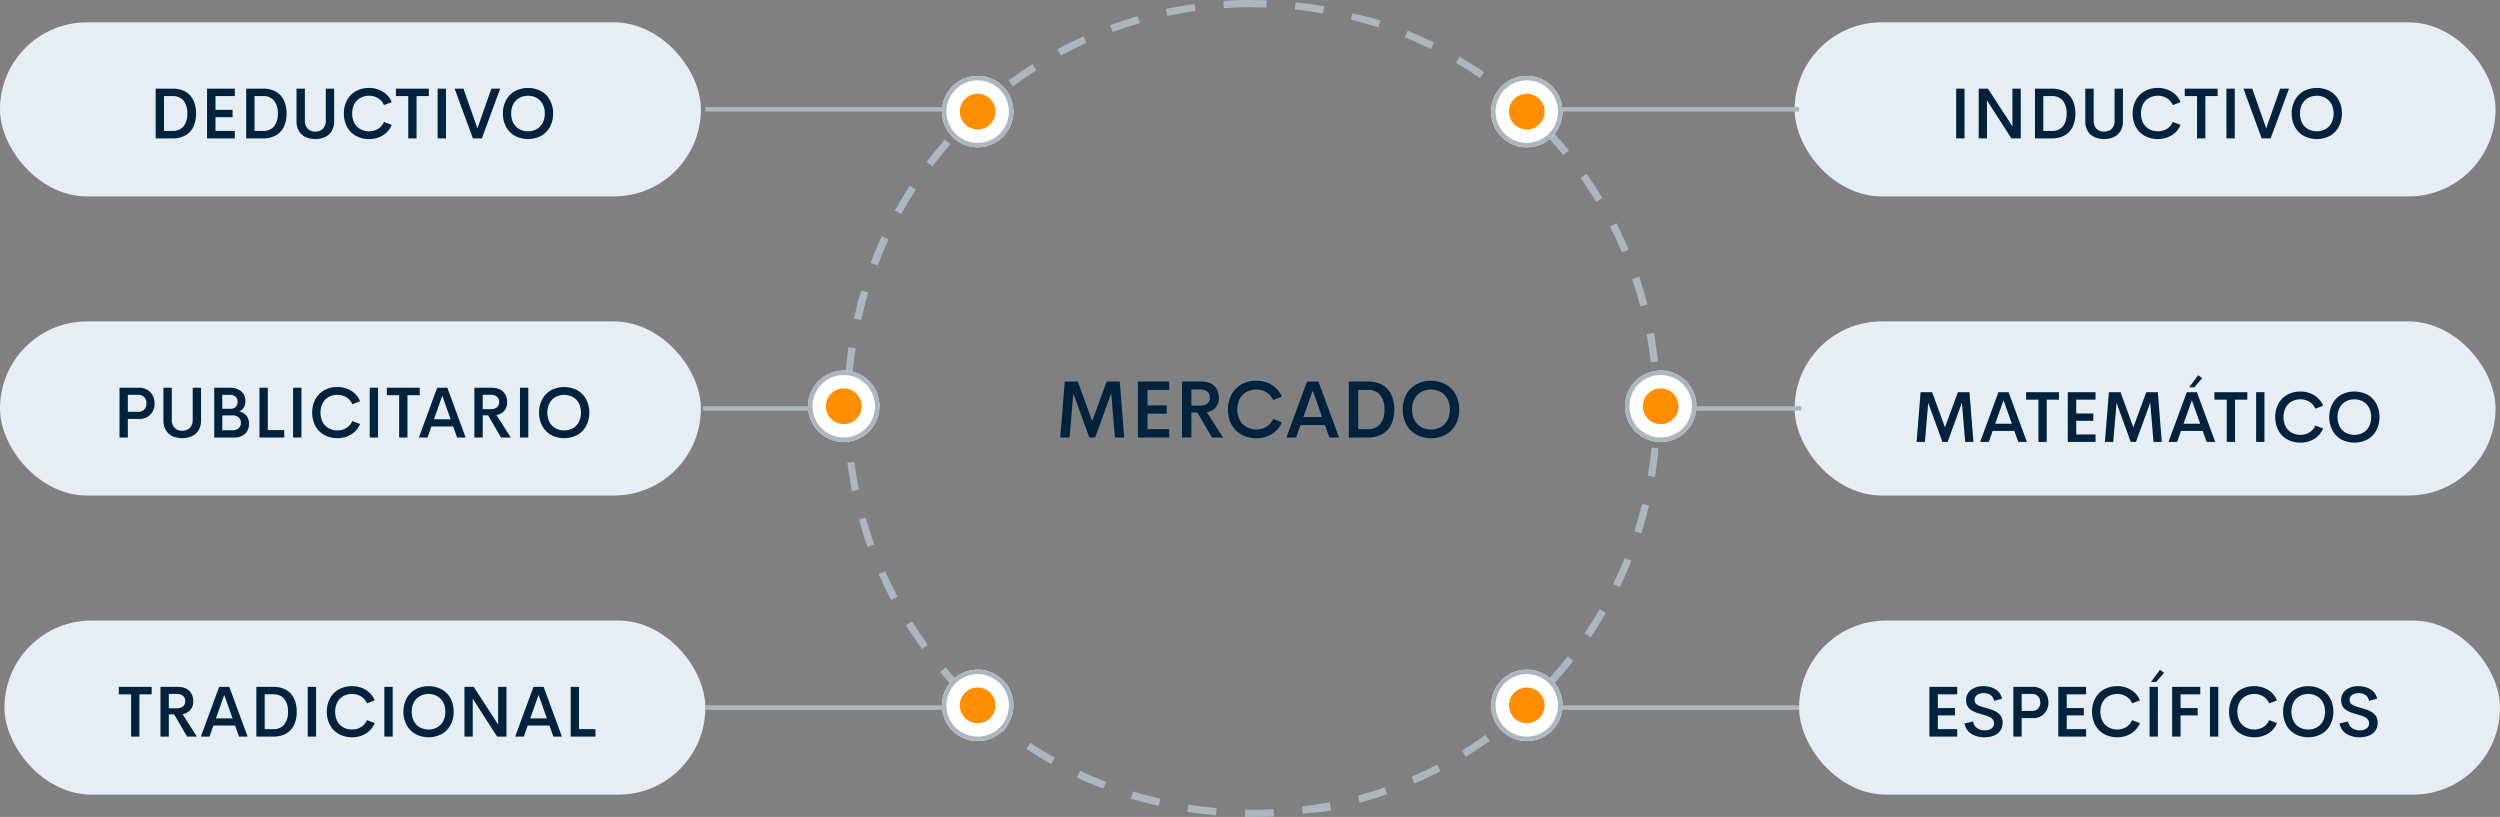 <svg xmlns="http://www.w3.org/2000/svg" width="560" height="183" viewBox="0 0 560 183">
  <rect x="0" y="0" width="560" height="183" fill="#808080" stroke="none"/>
  <g id="Grupo_11288" data-name="Grupo 11288" transform="translate(-1154 4098)">
    <path id="Trazado_9974" data-name="Trazado 9974" d="M38.823,17H36.74l-.826-9.9L32.319,17H31L27.423,7.121,26.588,17H24.5l1-12.533h2.927l3.226,8.859L34.9,4.467H37.83ZM48.9,6.339H44.035V9.811h4.307v1.854H44.035v3.454H48.9V17h-7V4.467h7ZM58.475,17l-3.252-5.59H53.87V17h-2.1V4.467H56.12a5.038,5.038,0,0,1,1.753.281,3.09,3.09,0,0,1,1.226.787,3.367,3.367,0,0,1,.7,1.151,4.158,4.158,0,0,1,.233,1.419,3.2,3.2,0,0,1-.721,2.149,3.262,3.262,0,0,1-1.978,1.077L60.945,17ZM53.87,6.242V9.854h1.942a2.443,2.443,0,0,0,1.657-.479,1.665,1.665,0,0,0,.541-1.314,1.7,1.7,0,0,0-.545-1.327,2.4,2.4,0,0,0-1.652-.492Zm14.52,10.925a6.866,6.866,0,0,1-2.509-.453,5.943,5.943,0,0,1-2.008-1.27,5.732,5.732,0,0,1-1.327-2.035,7.214,7.214,0,0,1-.483-2.685,6.831,6.831,0,0,1,.831-3.415,5.638,5.638,0,0,1,2.263-2.246,6.7,6.7,0,0,1,3.234-.773A6.512,6.512,0,0,1,71.9,5.24a5.533,5.533,0,0,1,2.232,2.628l-1.96.747a3.747,3.747,0,0,0-1.49-1.74,4.255,4.255,0,0,0-2.29-.624,4.453,4.453,0,0,0-1.661.308,4,4,0,0,0-1.345.87,3.911,3.911,0,0,0-.9,1.411,5.228,5.228,0,0,0-.325,1.885,5.3,5.3,0,0,0,.325,1.894,3.9,3.9,0,0,0,.9,1.419,3.946,3.946,0,0,0,1.345.866,4.51,4.51,0,0,0,1.661.3,4.271,4.271,0,0,0,2.294-.62,3.73,3.73,0,0,0,1.485-1.736l1.96.747A5.516,5.516,0,0,1,71.9,16.222,6.528,6.528,0,0,1,68.389,17.167ZM84.781,17l-.993-2.786H78.312L77.328,17H75.157L79.771,4.467h2.558L86.943,17Zm-5.827-4.588h4.2l-2.1-5.924ZM89.14,17V4.467h4.289A6.831,6.831,0,0,1,96,4.919,4.772,4.772,0,0,1,97.846,6.2a5.605,5.605,0,0,1,1.1,1.978,8.185,8.185,0,0,1,.374,2.544A7.746,7.746,0,0,1,98.672,14a4.9,4.9,0,0,1-1.986,2.2,6.247,6.247,0,0,1-3.256.8Zm2.1-1.881h2.1a3.448,3.448,0,0,0,2.826-1.147,4.978,4.978,0,0,0,.945-3.248,4.963,4.963,0,0,0-.945-3.239,3.448,3.448,0,0,0-2.826-1.147h-2.1Zm19.534,1.274a7.14,7.14,0,0,1-6.464,0,5.631,5.631,0,0,1-2.263-2.25,6.855,6.855,0,0,1-.831-3.419,6.831,6.831,0,0,1,.831-3.415,5.638,5.638,0,0,1,2.263-2.246,7.14,7.14,0,0,1,6.464,0,5.646,5.646,0,0,1,2.259,2.246,6.831,6.831,0,0,1,.831,3.415,6.855,6.855,0,0,1-.831,3.419A5.639,5.639,0,0,1,110.774,16.394Zm-4.891-1.481a4.7,4.7,0,0,0,3.322,0,3.816,3.816,0,0,0,2.241-2.29,5.29,5.29,0,0,0,.325-1.9,5.228,5.228,0,0,0-.325-1.885,3.911,3.911,0,0,0-.9-1.411,4,4,0,0,0-1.345-.87,4.639,4.639,0,0,0-3.322,0,4,4,0,0,0-1.345.87,3.911,3.911,0,0,0-.9,1.411,5.228,5.228,0,0,0-.325,1.885,5.29,5.29,0,0,0,.325,1.9,3.816,3.816,0,0,0,2.241,2.29Z" transform="translate(1367 -4017)" fill="#00223d"/>
    <path id="Trazado_9923" data-name="Trazado 9923" d="M899.5,406h-1.714l-.072,0h-.08l-.073,0h0l-.074,0h0q-2.252.049-4.476.205l.114,1.62c2.109-.148,4.255-.223,6.379-.223V406Zm-12.953.91q-.732.1-1.46.219h0l-.068.011h-.008l-.02,0-.011,0-.02,0-.024,0-.014,0-.018,0-.012,0-.029,0-.01,0-.023,0-.01,0-.027,0h0l-.033.005h-.005l-.028,0h-.006l-.068.011h0q-1.645.269-3.267.6h0l-.064.013-.008,0-.026.005h-.006l-.03.006-.009,0-.021,0-.013,0-.019,0-.023,0-.015,0-.017,0-.01,0-.066.014h0q-.444.091-.888.186l.342,1.588c2.069-.445,4.182-.822,6.281-1.119l-.228-1.609Zm-12.692,2.733-.009,0-.024.007-.031.009-.023.006-.022.007-.021.006-.035.01-.022.006-.023.007-.018.005-.036.01-.022.006-.024.007-.017.005-.024.007-.015,0-.044.014-.015,0-.026.008-.014,0-.046.014-.014,0-.026.008-.011,0-.054.016-.007,0-.029.008-.01,0-.092.028-.007,0-.1.029h0q-2.691.813-5.308,1.784l.565,1.523c1.986-.736,4.024-1.41,6.057-2l-.454-1.559Zm-12.173,4.514-.508.233h0l-.039.018-.008,0-.042.02,0,0-.035.016-.012.005-.039.018-.011.005-.029.014-.016.007-.03.014-.019.009-.026.012-.018.008-.026.012-.023.011-.026.012-.02.01-.019.009-.032.015-.02.009-.024.011-.014.007-.082.039-.008,0-.087.041-.007,0-.09.043h0q-1.1.52-2.178,1.068l0,0-.087.044-.009,0-.083.042-.01,0-.079.041-.015.008-.022.011-.024.012-.027.014-.02.01-.019.01-.025.013-.025.013-.023.011-.018.009-.025.013-.022.011-.028.014-.015.008-.031.016-.009,0-.038.02-.012.006-.033.017-.007,0-.04.021-.009,0-.036.018-.005,0-.042.022,0,0-.039.02-.005,0-.087.045h0q-.673.352-1.341.714l.775,1.427c1.862-1.012,3.783-1.969,5.71-2.845l-.672-1.479Zm-11.407,6.2h0l-.041.026,0,0q-2.717,1.74-5.3,3.663l.97,1.3c1.7-1.265,3.467-2.485,5.251-3.626l-.875-1.368Zm-10.416,7.75-.305.264,0,0-.075.065,0,0-.075.064,0,0-.074.064,0,0-.073.064,0,0-.073.064,0,0-.074.065,0,0-.074.065,0,0-.074.065,0,0-.075.066h0q-1.824,1.615-3.56,3.325l0,0-.07.069,0,0-.032.032,0,0-.034.033-.005.005-.028.028-.007.007-.031.031,0,0,1.143,1.154c1.5-1.492,3.082-2.948,4.688-4.33l-1.06-1.231Zm-9.221,9.14,0,.006-.025.028-.009.011-.023.026-.009.01-.029.033,0,0-.029.033-.007.008-.061.07,0,.005-.062.071,0,0q-1.978,2.279-3.8,4.687h0l-.03.041,1.295.981c1.279-1.688,2.636-3.352,4.031-4.946l-1.222-1.07ZM822.8,447.595q-1.771,2.717-3.353,5.564l1.42.788c1.028-1.851,2.135-3.69,3.293-5.465l-1.361-.887Zm-6.3,11.352,0,.01-.009.02-.015.032-.009.02-.009.021-.01.021-.013.029-.011.023-.009.02-.01.021-.009.02-.015.033-.008.018-.01.022-.008.018-.016.034-.008.018-.011.023-.008.017-.016.036-.008.016-.011.024-.008.017-.014.03-.009.021-.012.025-.008.017-.013.029-.008.017-.014.03-.008.017-.011.024-.008.018-.016.034-.008.016-.011.025-.007.015-.017.037-.006.014-.012.027-.007.016-.016.036-.007.015-.011.025-.007.017-.017.037-.006.013-.012.027-.008.017-.014.031-.006.015-.014.031-.007.016-.013.028-.006.013-.016.036-.008.016-.011.026-.006.015-.016.036-.007.016-.011.025-.008.016-.016.036-.008.017-.011.024-.007.016-.016.037-.006.014-.011.027-.008.016-.014.033-.007.016-.013.029-.007.016-.012.029-.007.015-.015.034-.007.015-.011.027-.006.015-.016.036-.007.015-.012.028-.006.014-.016.037-.006.015-.011.025-.007.017-.016.037-.006.014-.011.027-.008.017-.016.036-.006.014-.011.026-.008.018-.011.027-.009.02-.013.029-.007.017-.012.027-.006.014-.016.037-.007.016-.011.027-.006.014-.016.037-.007.017-.011.025-.006.016-.016.036-.007.017-.011.024-.007.017-.016.037-.006.014-.011.027-.007.016-.014.031-.007.017-.013.03-.006.016-.012.028-.006.015-.015.035-.006.016-.011.028-.006.014-.016.037-.007.016-.011.026-.007.016-.016.037-.006.015-.011.026-.007.016-.016.037-.005.012-.012.029-.007.016-.015.035-.006.015-.012.029-.007.017-.012.029-.007.016-.014.034-.006.015-.013.031,0,.011-.016.038-.007.015-.012.028-.005.014-.016.038-.006.015-.011.028-.006.015-.015.038-.006.014-.011.027-.007.016-.016.038,0,.011-.013.031-.005.013-.015.036,0,.01-.015.036-.005.014-.013.032,0,.009-.016.039-.006.014-.012.03,0,.012-.016.039-.005.013-.012.03-.005.012-.016.04,0,.011-.012.031-.005.013-.016.04,0,.008-.014.034-.005.012-.016.041,0,.005-.015.036-.005.014-.015.036,0,.006-.016.041,0,.013-.014.035,0,.007-.017.041,0,.012-.014.034,0,.008-.016.042,0,.008-.014.036,0,.009-.017.042,0,.006-.015.038,0,.008-.035.088,0,.005-.035.09,0,.005-.036.09,0,0-.017.043v0l-.018.046v0l-.018.045v0l-.036.093v0l-.036.093h0l-.036.094v0l-.036.094h0l-.109.285,1.518.578c.754-1.978,1.59-3.956,2.483-5.877l-1.473-.685Zm-4.622,12.133q-.4,1.34-.767,2.7h0l-.027.1v0l-.026.1v0l-.026.1v0l-.009.031v.005l-.025.1,0,.008-.024.091,0,.011-.008.028,0,.01-.013.05,0,.014-.007.026,0,.016-.01.04,0,.02-.006.023,0,.019-.006.023-.009.036-.005.02-.006.022,0,.021-.009.033-.005.023-.006.025-.005.019-.007.029-.005.021-.008.031,0,.018-.008.029,0,.015-.01.04,0,.015-.008.031,0,.013-.01.042,0,.01-.009.035,0,.011-.022.089,0,.009-.011.043s0,0,0,0l-.012.047v0l-.011.044v0l-.024.1s0,0,0,0l-.024.1h0q-.218.889-.42,1.785l1.585.356c.465-2.067,1.009-4.143,1.62-6.171l-1.556-.468Zm-2.846,12.668q-.073.485-.141.972v0l-.009.065,0,.012,0,.017,0,.017,0,.019,0,.022,0,.012,0,.023v.008l0,.032v0l0,.029v0l-.009.069h0q-.347,2.547-.552,5.139l1.619.128c.167-2.114.411-4.247.727-6.338l-1.606-.242ZM808,496.689c0,.234,0,.466,0,.7h0v.037h0v1.52l0,.1v.084l0,.141v.076q.038,1.93.155,3.838l1.621-.1c-.113-1.848-.171-3.727-.171-5.586q0-.4,0-.8L808,496.689Zm2.406,12.748-1.61.213q.3,2.268.713,4.5h0l.006.034h0l.006.035h0l.006.032v.005l.012.065v.007l.005.03v0l.006.032,0,.008,0,.025,0,.008.006.031v0l.005.028,0,.01,0,.021,0,.012,0,.027,0,.013,0,.016,0,.015,0,.02,0,.022,0,.015,0,.017,0,.011.006.036v.006l0,.02,0,.009.012.068v0l0,.024h0q.115.6.237,1.188l1.591-.328c-.427-2.073-.784-4.189-1.063-6.29Zm2.573,12.489-1.563.44q.186.661.382,1.318l0,0,.027.091,0,.008.027.089,0,.01.011.036,0,.009.012.042,0,.013.01.031,0,.014.012.041,0,.013.009.03,0,.016.013.04,0,.01.009.031.005.017.009.03.005.019.01.032.006.019.008.025.005.017.011.038.005.018.008.025.005.017.011.037.006.021.007.022.006.021.008.026.009.03.006.021.006.022.007.022.01.031.008.024.006.021.006.021.009.03.009.027.006.022.006.019.008.023.011.034.006.022.007.021.007.022.007.023.011.034.006.019.007.023.006.019.012.037.006.019.008.023.007.02.009.027.009.029.008.023.006.019.007.022.011.035.008.023.006.018.007.023.007.02.012.036.006.02.007.022.006.021.011.034.007.022.006.022.007.021.008.025.01.031.006.019.008.024.006.018.012.037.005.018.008.024.006.019.012.038,0,.013.01.029.005.017.01.031.005.017.011.033.005.017.009.029,0,.014.013.039,0,.015.01.03,0,.013.013.04,0,.012.011.032,0,.012.014.042,0,.005.013.039,0,.01.029.088,0,.008.014.042s0,0,0,0l.016.045,0,.005.014.042v0l.016.047h0l.015.045v0l.032.095h0q.292.863.6,1.72l1.528-.551c-.719-1.992-1.374-4.036-1.949-6.074Zm4.326,11.994-1.485.659q.392.884.8,1.757h0l.042.09,0,0,.041.088,0,.005.018.039,0,.005.02.042,0,.007.017.036,0,.008.02.041,0,.008.016.032.006.013.018.038,0,.01.015.03.007.015.015.031.008.017.014.029.008.016.012.025.01.022.014.028.009.018.01.022.012.024.013.027.01.021.009.018.01.021.016.032.011.023.008.016.011.023,0,.009.023.047,0,.011.013.027v0l.026.055,0,.008.013.028h0l.03.061h0l.015.031h0q.708,1.454,1.465,2.875l1.434-.763c-1-1.871-1.936-3.8-2.794-5.736Zm5.99,11.258-1.376.863q.891,1.42,1.832,2.806v0l.055.081,0,0,.055.08,0,0,.054.079,0,.006.054.078,0,.007.053.076.006.008.023.034,0,0,.026.038.005.008.022.032,0,.007.025.036.007.01.021.03.006.009.025.036.006.009.021.03.006.009.025.036.006.009.02.029.007.01.025.036.006.008.02.029.008.012.024.034.006.01.02.028.008.011.024.035,0,.006.021.03.008.012.021.029.009.014.02.028.009.014.019.028.006.008.024.034.01.015.016.023.011.016.021.03.01.015.016.023.009.013.023.033.01.014.017.023.009.014.023.033.01.014.016.023.01.014.023.033.01.014.016.022.011.015.023.032.008.011.018.025.01.014.023.033.009.012.017.024.011.015.02.028.011.016.017.023.011.015.018.025.014.019.016.023.012.017.016.022.014.019.018.025.011.016.016.023.011.015.021.03.011.015.016.022.01.014.023.032.011.016.016.021.011.015.022.031.011.016.015.021.011.014.023.032.01.014.016.023.011.014.023.032.01.014.016.022.01.015.024.032.009.012.018.024.01.014.022.03,0,0,1.312-.958c-1.25-1.711-2.454-3.488-3.579-5.282Zm7.523,10.3-1.24,1.049.008.009.018.022.01.012.026.031.01.011.02.023.01.011.026.031.01.011.02.024.01.011.028.032.006.007.023.027.009.01.028.033.005.006.025.029.008.009.029.034h0l.029.034.006.007.061.07.006.007.029.034h0l.03.035.006.007.027.032,0,0,.03.035,0,.005.03.034v0l.031.036,0,0,.029.034,0,0,.032.037,0,0,.031.036h0l.032.037,0,0,.029.034,0,0,.032.036h0l.03.036,0,0,.032.037h0l.031.035,0,0,.063.072,0,0,.063.071,0,.005.063.071,0,0,.063.072,0,0,.063.072,0,0,.064.073,0,0,.064.073,0,0,.065.073v0l.066.075h0l.032.036,0,0,.032.036,0,0,.031.035,0,0,.032.037h0l.032.035,0,0,.066.073,0,0,.065.073,0,0,.065.072,0,0,.064.071,0,0,.064.071,0,0,.064.071,0,0,.065.071,0,0,.066.071,0,0,.03.033,0,0,.032.036,0,0,.03.033,0,0,.032.035,0,0,.029.031,0,0,.032.035,0,0,.03.033,0,0,.032.035,0,0,.03.033,0,.005.033.035,0,0,.03.032.005.006.032.035h0l.03.032.007.008.031.034h0l.031.034.007.007.062.067.007.008.063.067.007.008.062.067.008.008.028.03,0,0,.031.034.006.007.028.03,0,0,.031.033.007.008.026.028.006.007.03.032.008.008.025.027.006.007.03.032.009.009.024.025.008.009.03.032.007.008.024.026.009.009.03.031.008.008.024.025.009.009.03.031.006.007.025.027.008.009.03.032.006.006.025.027.009.009.03.032,0,0,.028.029.009.01.029.03,0,0,.029.031.008.008.029.03,0,0,.031.032.009.009.025.026.006.006.03.031.009.009.026.027.006.006.03.031.009.01.024.025.008.008.03.031.009.009.025.025.007.008.03.031.008.009.024.025.009.009.029.03.009.009.024.024.009.009.03.031.007.008.024.025.01.009.03.031.006.006.025.026.009.009.03.031.006.007.025.025.005.005,1.164-1.133c-1.478-1.518-2.921-3.108-4.288-4.726Zm8.9,9.137-1.081,1.212q1.922,1.713,3.937,3.316l0,0,.076.061.006,0,.073.058.01.007.022.018,0,0,.042.033.014.011.019.015.027.021.017.013.021.017.015.011.032.025.009.007.027.021.011.009.035.028h0l.035.027.007.006.075.058,0,0q.24.187.48.372l.992-1.285c-1.677-1.294-3.329-2.665-4.911-4.075Zm10.1,7.793-.9,1.353q2.7,1.8,5.534,3.4l.8-1.413c-1.842-1.044-3.671-2.168-5.436-3.341Zm11.095,6.288-.7,1.466q1.005.479,2.024.933h0l.091.041h0l.045.02h0l.045.02,0,0,.04.018,0,0,.044.019,0,0,.04.018.006,0,.086.038.008,0,.084.037.01,0,.036.016.007,0,.041.017.01,0,.034.015.009,0,.04.017.012,0,.03.013.012.005.039.017.012.005.029.012.015.006.038.017.011,0,.028.012.017.008.032.014.017.007.029.012.016.007.03.013.015.006.034.015.016.006.029.012.012.005.038.016.016.007.026.011.015.006.037.016.017.008.025.01.016.007.037.016.014.006.027.012.016.006.036.015.014.007.028.012.016.006.031.013.017.007.031.014.015.007.029.012.014.006.036.015.016.006.028.011.014.006.037.016.015.007.027.011.015.007.038.016.012.005.029.012.014.006.038.016.011,0,.03.013.015.006.039.016.007,0,.035.015.013.005.037.015,0,0,.041.017.012,0,.036.015.006,0,.042.017.01,0,.036.015.007,0,.042.017.008,0,.037.015.007,0,.044.018,0,0,.042.017,0,0,.091.037h0l.093.038h0q.588.24,1.181.472l.592-1.513c-1.972-.771-3.942-1.624-5.854-2.535Zm11.874,4.645-.482,1.551q.395.123.792.242l.007,0,.09.027.013,0,.026.008.012,0,.045.014.018.005.022.006.026.008.026.008.028.008.018.005.027.008.016,0,.039.012.015,0,.03.009.014,0,.041.012.01,0,.035.01.011,0,.043.013h0l.041.012.01,0,.089.026.007,0,.093.027h0l.047.014h0q1.386.4,2.789.76h0l.094.024.006,0,.092.023.01,0,.038.01.006,0,.044.011.011,0,.034.008.013,0,.042.011.013,0,.03.007.017,0,.029.007.027.007.027.006.021.005.021,0,.04.01.017,0,.025.007.015,0,.091.022.008,0,.1.024h0c.3.074.607.147.909.218l.37-1.581c-2.063-.482-4.134-1.046-6.156-1.675Zm12.416,2.905-.257,1.6q3.188.509,6.447.8l.142-1.618c-2.113-.185-4.244-.449-6.332-.783Zm19.089,1.005c-1.586.083-3.2.126-4.791.126q-.8,0-1.592-.014l-.028,1.624q.593.011,1.188.013h1.351l.459-.006h.191q.878-.015,1.751-.046h.293l.03,0h.077l.035,0h0c.372-.015.747-.033,1.119-.052l-.085-1.622Zm12.656-1.566c-2.076.408-4.2.747-6.3,1.008l.2,1.612q.862-.106,1.717-.229h0l.075-.01h0l.023,0h.007l.067-.009.009,0,.02,0h0l.042-.006.01,0,.019,0,.01,0,.034,0,.01,0,.018,0,.013,0,.017,0,.027,0,.015,0,.015,0,.016,0,.022,0,.015,0,.022,0,.013,0,.021,0,.01,0,.029,0,.012,0,.022,0,.01,0,.03,0h.007l.026,0,.009,0,.027,0h.005l.031,0,.009,0,.025,0h.008l.031,0h.007l.025,0h.01l.063-.01.008,0,.028,0h0l.032,0h.005l.028,0h.006l.067-.011h0l.068-.011h0l.032,0h0l.068-.011h0l.069-.011h0l.069-.011h0l.034-.005h0l.07-.011h0l.105-.017h0l.069-.011h0l.068-.011h0l.033-.005h0l.035-.005h0l.033-.005h0l.067-.011h.005l.029,0h0l.033-.005h0l.029,0h.006l.064-.011.009,0,.028,0h0l.031-.005.009,0,.024,0,.008,0,.031,0,.006,0,.025,0h.01l.025,0,.007,0,.029,0,.012,0,.019,0,.014,0,.028,0,.012,0,.018,0,.014,0,.02,0,.022,0,.015,0,.018,0,.014,0,.016,0,.025,0,.018,0,.012,0,.018,0,.012,0,.031-.005.011,0,.019,0h.009l.043-.008h0l.023,0h0l.071-.012h0q.9-.158,1.788-.334l-.314-1.593Zm12.3-3.349c-2,.7-4.048,1.338-6.091,1.894l.426,1.567q.812-.221,1.617-.456h0l.048-.014h0l.095-.028h0l.094-.028,0,0,.093-.027.006,0,.093-.028h0l.043-.013,0,0,.046-.014h0l.041-.012.007,0,.09-.027.009,0,.044-.013h0l.044-.013.009,0,.04-.012h0l.045-.014.007,0,.039-.012.007,0,.045-.013h0l.042-.013.008,0,.089-.028.009,0,.09-.028.006,0,.045-.014h0l.047-.015,0,0,.043-.013h0l.047-.015h0l.044-.014.005,0,.093-.029,0,0,.094-.029h0l.143-.046h0l.1-.03h0q1.354-.428,2.69-.9l-.538-1.533Zm11.7-5.068c-1.88.979-3.818,1.9-5.76,2.743l.645,1.491c.676-.293,1.345-.593,2.013-.9h0l.092-.043,0,0,.089-.041.006,0,.087-.04.009,0,.027-.013,0,0,.052-.024.013-.005.025-.013.01,0,.045-.021.013-.006.025-.012.011-.005.044-.021.012-.006.025-.012.014-.006.04-.019.015-.007.023-.011.016-.008.037-.018.017-.008.022-.011.018-.008.021-.01.033-.016.021-.01.018-.009.021-.01.028-.014.025-.011.019-.009.02-.01.025-.012.025-.012.023-.011.018-.009.025-.012.024-.012.025-.012.017-.008.027-.013.018-.009.031-.015.016-.008.026-.012.014-.006.036-.018.016-.008.026-.012.015-.007.037-.018.014-.006.026-.013.015-.007.036-.018.013-.006.028-.014.015-.007.037-.018.012-.006.028-.014.016-.008.031-.015.016-.008.03-.015.015-.007.032-.016.007,0,.038-.018.015-.007.029-.014.011-.006.038-.018.013-.006.029-.014.011-.006.038-.018.013-.006.029-.014.013-.007.037-.018.013-.006.028-.014.014-.006.037-.019.011-.005.029-.015.013-.006.037-.018.009,0,.031-.016.015-.008.029-.014.017-.009.03-.015.017-.008.025-.012.014-.007.036-.018.016-.008.025-.012.016-.008.035-.018.016-.008.023-.012.017-.008.035-.017.017-.009.021-.01.019-.01.034-.017.017-.008.022-.011.02-.009.023-.012.029-.015.02-.01.021-.011.018-.009.035-.018.016-.008.022-.011.016-.008.042-.022.01,0,.025-.013.012-.005.08-.042.011,0,.082-.042.009,0,.086-.044,0,0,.422-.218-.75-1.441Zm10.864-6.678c-1.722,1.235-3.51,2.423-5.314,3.532l.851,1.384q1.991-1.225,3.915-2.547h0l.166-.114,0,0,.082-.057h0l.082-.057h0l.041-.029h0l.082-.057,0,0,.081-.056,0,0,.08-.056,0,0,.078-.055,0,0,.078-.055.006,0,.037-.026h0l.038-.027.007,0,.037-.026h0l.038-.027.006,0,.035-.025,0,0,.038-.027.006,0,.034-.024.005,0,.037-.027.007,0,.031-.022.008-.006.038-.026,0,0,.034-.024.007,0,.037-.027,0,0,.033-.023.009-.007.036-.025,0,0,.032-.023.01-.007.036-.026,0,0,.031-.022.006,0-.946-1.32Zm9.814-8.146c-1.531,1.465-3.133,2.894-4.763,4.246l1.037,1.25q1.139-.946,2.25-1.93h0l.076-.067,0,0,.075-.067,0,0,.074-.066,0,0,.074-.065,0,0,.072-.064.006-.006.068-.061.009-.008.022-.02h0l.045-.041.008-.008.021-.019.006-.006.04-.035.009-.009.021-.018.01-.009.035-.032.011-.01.02-.018.011-.01.034-.03.012-.011.019-.017.012-.011.032-.029.013-.012.017-.016.015-.014.028-.025.016-.014.018-.016.013-.012.028-.026.016-.014.017-.016.015-.013.026-.024.018-.016.017-.016.014-.013.026-.024.017-.016.017-.016.015-.014.017-.016.026-.024.016-.015.015-.014.017-.015.026-.024.017-.016.014-.013.018-.016.017-.016.027-.024.013-.012.018-.017.016-.014.026-.025.015-.014.017-.016.015-.014.029-.027.013-.012.019-.017.014-.012.029-.028.014-.012.018-.017.015-.014.028-.026.014-.013.019-.017.012-.012.031-.029.012-.011.019-.017.012-.011.033-.031.01-.01.02-.018.011-.01.039-.037,0,0,.022-.021.008-.007.067-.063.007-.006.069-.064,0,0,.07-.066,0,0,.071-.067,0,0,.346-.33-1.123-1.174ZM970.2,553c-1.309,1.665-2.695,3.305-4.118,4.874l1.2,1.091q.495-.545.98-1.1h0l.032-.037v0l.033-.037h0l.03-.035,0-.005.031-.035,0,0,.027-.031.006-.007.03-.034,0,0,.025-.029.008-.009.029-.033.005-.006.024-.028.009-.01.029-.032,0-.006.024-.027.011-.013.024-.027.009-.011.023-.027.011-.013.02-.023.015-.017.02-.023.013-.016.017-.02.018-.021.018-.021.015-.017.014-.016.024-.028.013-.015.017-.02.011-.012.029-.034.01-.011.017-.02.01-.011.057-.066.01-.012.057-.068.008-.009.06-.07.006-.007.061-.072,0-.005.062-.073,0,0,.063-.074,0,0,.021-.024,0,0,.042-.049v0l.022-.025h0l.043-.051h0l.021-.025,0,0,.041-.049h0l.021-.025,0,0,.063-.075,0,0,.062-.074,0-.005.062-.073,0-.005.061-.074,0-.005.06-.073.006-.008.059-.071.007-.008.018-.022.005-.007.033-.041.009-.011.017-.021.01-.013.027-.032.011-.014.016-.019.012-.015.025-.03.013-.016.016-.019.012-.015.023-.029.014-.017.014-.017.015-.018.019-.024.016-.02.014-.017.015-.018.016-.019.021-.025.012-.016.017-.021.011-.013.025-.031.011-.014.018-.022.01-.012.025-.032.01-.012.021-.025.008-.01.027-.033.008-.009.023-.028.006-.008.028-.035.006-.007.024-.031.005-.006.029-.036,0,0,.028-.035,0,0,.062-.077h0q.334-.415.663-.834l-1.277-1Zm7.152-10.559c-1.06,1.833-2.2,3.651-3.389,5.406l1.345.911.005-.008.014-.021.019-.028.011-.017.013-.019.012-.018.022-.032.009-.014.015-.022.007-.01.03-.044,0-.008.017-.025,0-.007.035-.051h0l.018-.027,0,0,.055-.082,0,0,.056-.083h0q.449-.673.886-1.353l0,0,.054-.083,0,0,.052-.081,0-.006.05-.079.006-.009.049-.076.007-.011.015-.024.005-.008.027-.042.009-.015.013-.021.011-.017.021-.032.011-.018.012-.019.014-.021.017-.027.012-.021.011-.018.014-.022.016-.024.015-.023.01-.016.016-.025.007-.012.022-.034.008-.013.017-.028.006-.01.023-.037.006-.01.02-.032,0-.007.024-.039,0-.006.023-.036,0,0,.025-.041,0,0,.025-.039,0,0,.052-.083,0,0,.053-.085h0q.721-1.165,1.409-2.354l-1.406-.813Zm5.584-11.465c-.789,1.965-1.659,3.927-2.587,5.832l1.461.711q1.078-2.214,2.041-4.5h0l.039-.094,0-.006.025-.06h0l.011-.027,0-.012.034-.081.007-.017.01-.023.01-.025.012-.028.009-.021.008-.019.014-.033.007-.017.011-.028.007-.016.015-.036,0-.007.016-.038.005-.012.015-.037,0,0,.018-.042,0-.009.017-.04v0l.019-.045v0q.135-.329.267-.658l-1.507-.605Zm3.893-12.142c-.5,2.058-1.083,4.125-1.729,6.141l1.547.5c.424-1.324.818-2.656,1.184-4v0l.027-.1v0l.025-.095,0-.009.008-.029,0-.008.015-.055,0-.01.007-.026,0-.015.011-.043,0-.018.006-.023.005-.019.006-.023.01-.036,0-.019.006-.025,0-.019.009-.034,0-.019.008-.029,0-.017.009-.033,0-.009.011-.042,0-.012.01-.037,0-.007.012-.045,0-.008.011-.042v0l.025-.1v0q.159-.616.31-1.234l-1.578-.384Zm2.125-12.574c-.2,2.111-.486,4.239-.839,6.325l1.6.27q.081-.477.156-.956v0l0-.033h0l.005-.034v0l0-.027v-.009l0-.031v-.006l0-.024,0-.013,0-.021,0-.01,0-.028,0-.014,0-.016,0-.016V511.6l.006-.036v-.01l0-.021v0l.007-.044v0l0-.023v0q.277-1.81.483-3.643v-.006l.008-.068v-.007l0-.021V507.7l0-.035v-.011l0-.017,0-.015,0-.016,0-.027,0-.016,0-.017v-.014l0-.023,0-.016,0-.022v-.012l0-.023v-.008l0-.03v-.01l0-.025v-.008l0-.033v0l0-.031v-.006l.007-.068v0q.042-.4.081-.8l-1.617-.156Zm1.957-12.825-1.623.071c.058,1.323.087,2.668.087,4,0,.793-.01,1.6-.031,2.387l1.624.042c0-.168.008-.341.012-.509h0v-.037h0v-.036h0v-.036h0v-.294h0v-.041c0-.093,0-.187,0-.28v-2.782l0-.108v-.113l0-.11h0v-.073h0c0-.074,0-.147,0-.22h0q-.022-.929-.062-1.853Zm-1.481-12.9-1.6.3c.39,2.08.71,4.2.952,6.309l1.613-.185q-.236-2.055-.561-4.081v0l-.012-.072v0l0-.023v0l-.006-.042v-.006l0-.021,0-.009-.007-.043v0l0-.017,0-.014,0-.016,0-.015,0-.026,0-.016,0-.013,0-.02,0-.011,0-.028,0-.013,0-.019,0-.012,0-.029v-.008l0-.025v-.008l-.011-.065v0c-.1-.589-.2-1.17-.311-1.755Zm-3.3-12.557-1.537.524c.683,2,1.3,4.06,1.84,6.108l1.571-.413q-.085-.319-.17-.638v0l-.025-.093,0-.01-.01-.036,0-.01-.011-.042,0-.015-.008-.029,0-.016-.011-.039,0-.016-.007-.025-.005-.021-.007-.023-.009-.035-.005-.019-.007-.024,0-.017-.014-.05,0-.008-.008-.028,0-.011-.026-.094v0c-.341-1.224-.7-2.432-1.095-3.635l0-.009-.019-.057v0l-.009-.026,0-.014-.009-.026-.006-.02-.011-.035-.007-.021-.007-.021-.009-.028-.008-.024-.009-.027-.005-.017-.01-.031,0-.01-.014-.041,0-.014-.011-.034,0-.009-.014-.042,0-.009-.013-.039,0,0-.031-.094h0q-.1-.312-.21-.623Zm-5.054-11.959-1.447.737c.962,1.888,1.867,3.834,2.691,5.784l1.5-.632q-1.035-2.449-2.206-4.823v0l-.045-.09,0,0-.042-.086,0-.009-.013-.026,0-.008-.023-.046-.007-.014-.011-.023-.007-.014-.019-.039-.008-.017-.011-.021-.01-.02-.012-.025-.014-.027-.009-.017-.012-.025-.008-.014-.018-.037-.006-.013-.015-.03-.005-.011-.019-.038,0-.01-.016-.032,0-.01-.021-.041,0,0-.019-.038,0-.007-.043-.086,0,0-.044-.088h0l-.045-.09Zm-6.7-11.12-1.329.935c1.22,1.733,2.393,3.532,3.485,5.345l1.391-.839c-.319-.529-.64-1.05-.969-1.572l0-.005-.034-.053v0l-.016-.025-.007-.011-.031-.049,0,0-.015-.023-.008-.013-.024-.038-.008-.013-.014-.021-.01-.016-.013-.02-.019-.03-.012-.018-.012-.019-.011-.017-.021-.032-.01-.016-.015-.022-.01-.015-.021-.033-.008-.013-.017-.026-.008-.012-.023-.036,0,0-.021-.034-.007-.01-.022-.035,0,0-.023-.036-.006-.01-.023-.036v0l-.025-.039,0-.008-.023-.036,0,0-.026-.04,0-.006-.024-.038h0l-.027-.041,0,0-.026-.04h0l-.055-.085h0l-.055-.085h0q-.526-.807-1.069-1.6h0l-.055-.081,0,0-.054-.079,0-.006-.026-.039h0l-.024-.036-.008-.011-.021-.031-.007-.01-.021-.03-.01-.014-.016-.024-.013-.02-.017-.024-.013-.019-.011-.016-.024-.035-.009-.013-.015-.022-.008-.011-.053-.076,0,0c-.111-.16-.221-.317-.333-.476Zm-8.2-10.063-1.184,1.113c1.452,1.544,2.866,3.159,4.2,4.8l1.259-1.027q-.482-.59-.972-1.172h0l-.064-.076,0,0-.062-.074,0,0-.029-.035v0l-.03-.036-.006-.007-.027-.031,0-.005-.029-.035-.006-.007-.024-.028-.007-.009-.028-.033-.009-.01-.021-.025-.009-.01-.027-.032-.01-.011-.02-.023-.01-.012-.026-.03-.012-.014-.016-.019-.014-.016-.018-.021-.021-.024-.012-.015-.016-.018-.011-.013-.028-.033-.011-.013-.017-.019-.01-.012-.031-.036-.009-.01-.018-.021-.008-.009-.036-.042,0,0-.02-.023,0-.007-.063-.073h0q-1.209-1.394-2.469-2.733Zm-9.539-8.808-1.015,1.268c1.654,1.324,3.282,2.723,4.838,4.161l1.1-1.193h0l-.036-.034,0,0-.034-.032,0,0-.036-.034h0l-.034-.031,0,0-.036-.033,0,0-.033-.03,0,0-.035-.031,0,0-.03-.028-.008-.008-.034-.031h0l-.032-.029-.008-.008-.034-.03,0,0-.031-.029-.009-.008-.033-.03h0l-.033-.03-.009-.008-.03-.028,0,0-.031-.029-.012-.011-.025-.023-.007-.007-.031-.028-.011-.01-.024-.022-.009-.009-.03-.028-.012-.01-.023-.021-.011-.009-.03-.028-.012-.011-.022-.02-.011-.01-.03-.027-.012-.011-.023-.02-.01-.01-.031-.028-.012-.01-.022-.019-.012-.011-.03-.027-.012-.011-.021-.018-.013-.012-.029-.027-.012-.011-.022-.019-.013-.012-.027-.024-.016-.014-.02-.018-.013-.012-.028-.025-.011-.01-.024-.021-.012-.011-.028-.024-.01-.009-.026-.023-.012-.011-.025-.022-.013-.011-.026-.023-.012-.011-.024-.021-.012-.011-.028-.025-.012-.01-.025-.022-.009-.008-.031-.028-.011-.01-.025-.021-.009-.008-.032-.028-.01-.009-.026-.023-.009-.008-.032-.029-.009-.008-.025-.022-.01-.009-.031-.028-.01-.009-.026-.022-.009-.008-.033-.029-.008-.007-.028-.024-.008-.007-.034-.029-.005,0-.03-.027-.007-.006-.035-.03,0,0-.033-.029-.008-.006-.071-.062,0,0-.071-.062-.006,0-.072-.062,0,0-.073-.062,0,0-.074-.063,0,0-.076-.065h0q-1.156-.991-2.346-1.943Zm-10.685-7.376-.826,1.4c1.824,1.076,3.632,2.232,5.376,3.436l.923-1.336-.394-.271h0l-.084-.057,0,0-.082-.056,0,0-.08-.055-.005,0-.079-.053-.008-.005-.024-.016-.007,0-.044-.03-.01-.006-.024-.017-.007,0-.044-.03-.01-.007-.023-.015-.011-.008-.04-.027-.011-.008-.023-.015-.011-.008-.039-.026-.011-.008-.022-.015-.015-.01-.034-.023-.016-.01-.021-.014-.016-.011-.02-.014-.029-.019-.02-.014-.016-.011-.02-.013-.029-.02-.019-.013-.017-.011-.018-.012-.031-.02-.016-.011-.021-.014-.016-.011-.032-.022-.015-.009-.023-.015-.015-.01-.032-.022-.014-.009-.025-.017-.014-.009-.032-.021-.01-.006-.03-.02-.012-.009-.03-.02-.01-.006-.033-.022-.012-.008-.029-.019-.009-.006-.036-.023-.011-.007-.029-.019-.009-.006-.036-.023-.011-.007-.029-.02-.009-.005-.037-.024-.009-.006-.031-.021-.008-.005-.038-.024-.007,0-.033-.022-.008,0-.038-.025,0,0-.034-.022-.008,0-.038-.025,0,0-.035-.023-.008,0-.077-.05-.008,0-.078-.05-.007,0-.08-.051-.005,0-.08-.051-.007,0-.038-.024h0l-.04-.025-.006,0-.038-.024h0l-.041-.025,0,0-.037-.023,0,0-.04-.026,0,0-.037-.024,0,0-.04-.025,0,0-.038-.024,0,0-.041-.025s0,0,0,0l-.038-.024-.006,0-.04-.025h0l-.037-.024-.008,0-.079-.049-.008,0-.038-.024h0l-.04-.024-.008,0-.037-.023,0,0-.039-.024-.008,0-.035-.022,0,0-.039-.024-.008-.005-.032-.02-.008,0-.037-.023-.01-.007-.029-.018-.012-.007-.036-.022-.011-.007-.028-.017-.013-.008-.035-.022-.012-.008-.025-.016-.015-.009-.034-.021-.013-.008-.024-.015-.016-.01-.026-.016-.023-.015-.02-.012-.021-.012-.016-.01-.036-.022-.014-.009-.022-.014-.014-.009-.037-.023-.014-.009-.023-.014-.012-.008-.046-.028-.005,0-.025-.016-.009-.005-.081-.049,0,0c-.341-.208-.68-.41-1.024-.614Zm-11.622-5.788-.618,1.5c1.957.807,3.912,1.695,5.808,2.639l.724-1.454-.272-.135h0l-.09-.044h0l-.041-.021,0,0-.043-.021h0l-.038-.019-.009,0-.041-.02,0,0-.036-.018-.011-.005-.035-.017-.009,0-.034-.017-.015-.007-.027-.014-.017-.008-.032-.016-.017-.008-.024-.011-.016-.008-.035-.017-.019-.009-.02-.009-.021-.01-.032-.016-.02-.01-.018-.009-.022-.01-.018-.009-.036-.017-.016-.008-.023-.011-.012-.006-.044-.021-.011-.005-.026-.012-.01,0-.051-.024-.005,0-.028-.014-.007,0-.088-.042,0,0-.091-.043h0l-.091-.043,0,0q-1.1-.521-2.209-1.012h0l-.095-.042h0l-.093-.041h0l-.093-.041h0l-.03-.014,0,0-.058-.025h0l-.03-.013,0,0-.061-.026h0l-.029-.012-.008,0-.087-.038-.008,0-.086-.037-.011,0-.026-.011-.006,0-.049-.021-.014-.006-.024-.01-.017-.008-.038-.016-.017-.007-.023-.01-.017-.008-.036-.015-.019-.008-.022-.01-.019-.008-.028-.012-.027-.011-.019-.008-.023-.01-.017-.008-.036-.015-.017-.008-.025-.01-.016-.007-.037-.016-.014-.006-.028-.012-.014-.006-.038-.016-.012-.005-.029-.012-.015-.006-.039-.017-.008,0-.034-.015-.013-.005-.038-.016,0,0-.042-.017-.01,0-.037-.016-.005,0-.042-.017-.01,0-.036-.015-.008,0L934.66,413l-.009,0-.037-.016-.006,0-.043-.018-.005,0-.039-.016-.008,0-.044-.018s0,0,0,0l-.043-.018-.006,0-.088-.036,0,0ZM922,408.787l-.4,1.574c2.053.519,4.114,1.12,6.125,1.785l.51-1.542c-.375-.124-.748-.245-1.125-.364h0l-.1-.031,0,0-.094-.029-.008,0-.091-.029-.009,0-.029-.009-.009,0-.051-.016-.011,0-.028-.009-.011,0-.058-.018h0l-.026-.008-.015,0-.025-.008-.008,0-.051-.016-.015,0-.025-.008-.016,0-.043-.013-.015,0-.025-.008-.014,0-.045-.014-.015,0-.024-.008-.017,0-.034-.01-.025-.008-.023-.007-.018-.005-.024-.008-.016,0-.041-.012-.017-.005-.024-.007-.016,0-.043-.013-.016,0-.025-.007-.017-.005-.04-.012-.019-.005-.023-.007-.018-.005-.023-.007-.026-.008-.032-.01-.018-.005-.023-.007-.023-.007-.034-.01-.02-.006-.023-.007-.018-.005-.039-.011-.018-.006-.023-.007-.018-.005-.039-.012-.018,0-.024-.008-.017,0-.025-.007-.009,0-.05-.015-.016,0-.025-.008-.014,0-.045-.013-.014,0-.026-.008-.015,0-.047-.014-.012,0-.027-.008-.014,0-.086-.025-.013,0-.027-.008-.009,0-.05-.015-.015,0-.027-.008-.008,0-.055-.016-.009,0-.028-.008-.011,0-.055-.015-.006,0-.028-.008-.012,0-.088-.025-.012,0-.029-.008h0l-.061-.017-.008,0-.03-.009h-.005l-.059-.017-.006,0-.03-.009-.009,0-.092-.026-.009,0-.093-.026-.008,0-.03-.008h0l-.063-.017-.006,0-.031-.009-.005,0-.1-.027H923.8l-.095-.026-.007,0-.094-.026-.007,0-.1-.026-.005,0-.03-.008-.009,0-.061-.017h0l-.03-.008-.009,0-.09-.024-.012,0-.029-.008h0l-.06-.016-.011,0-.028-.008-.01,0-.051-.014-.012,0-.027-.008-.014,0-.049-.013-.012,0-.025-.006-.018,0-.024-.006-.015,0-.044-.011-.016,0-.025-.006-.019,0-.038-.01-.021,0-.022-.006-.024-.006-.027-.007-.028-.007-.021-.005-.025-.006-.017,0-.039-.01-.016,0-.028-.007-.016,0-.041-.01-.013,0-.033-.009-.013,0-.043-.011-.005,0-.039-.01-.012,0-.04-.01,0,0-.044-.011-.009,0-.041-.01h0l-.047-.012h0l-.043-.011ZM909.22,406.51l-.171,1.616c2.109.223,4.234.524,6.317.894l.285-1.6q-2.231-.4-4.5-.685h0l-.069-.009h0l-.07-.009h0l-.035,0h0l-.07-.009h0l-.07-.009h0l-.035,0h0l-.07-.009h0l-.068-.009h0l-.068-.008h0l-.032,0h0l-.069-.009h0l-.069-.008h0l-.034,0h0l-.07-.008h0l-.069-.008h0l-.071-.008h0l-.107-.012h0c-.276-.032-.547-.062-.823-.091ZM899.5,406v1.624c1.058,0,2.129.018,3.184.055l.056-1.623c-.281-.01-.559-.018-.841-.025h-2.4Z" transform="translate(535 -4504)" fill="#abb7be"/>
    <g id="Grupo_11247" data-name="Grupo 11247" transform="translate(781 -5535)">
      <g id="Elipse_631" data-name="Elipse 631" transform="translate(584 1454)" fill="#fff" stroke="#abb7be" stroke-width="1">
        <circle cx="8" cy="8" r="8" stroke="none"/>
        <circle cx="8" cy="8" r="7.5" fill="none"/>
      </g>
      <circle id="Elipse_632" data-name="Elipse 632" cx="4" cy="4" r="4" transform="translate(588 1458)" fill="#ff8f00"/>
    </g>
    <g id="Grupo_11250" data-name="Grupo 11250" transform="translate(1488 -4081)">
      <g id="Elipse_631-2" data-name="Elipse 631" fill="#fff" stroke="#abb7be" stroke-width="1">
        <circle cx="8" cy="8" r="8" stroke="none"/>
        <circle cx="8" cy="8" r="7.5" fill="none"/>
      </g>
      <circle id="Elipse_632-2" data-name="Elipse 632" cx="4" cy="4" r="4" transform="translate(4 4)" fill="#ff8f00"/>
    </g>
    <g id="Grupo_11248" data-name="Grupo 11248" transform="translate(781 -5402)">
      <g id="Elipse_631-3" data-name="Elipse 631" transform="translate(584 1454)" fill="#fff" stroke="#abb7be" stroke-width="1">
        <circle cx="8" cy="8" r="8" stroke="none"/>
        <circle cx="8" cy="8" r="7.5" fill="none"/>
      </g>
      <circle id="Elipse_632-3" data-name="Elipse 632" cx="4" cy="4" r="4" transform="translate(588 1458)" fill="#ff8f00"/>
    </g>
    <g id="Grupo_11252" data-name="Grupo 11252" transform="translate(1488 -3948)">
      <g id="Elipse_631-4" data-name="Elipse 631" fill="#fff" stroke="#abb7be" stroke-width="1">
        <circle cx="8" cy="8" r="8" stroke="none"/>
        <circle cx="8" cy="8" r="7.5" fill="none"/>
      </g>
      <circle id="Elipse_632-4" data-name="Elipse 632" cx="4" cy="4" r="4" transform="translate(4 4)" fill="#ff8f00"/>
    </g>
    <g id="Grupo_11249" data-name="Grupo 11249" transform="translate(751 -5469)">
      <g id="Elipse_631-5" data-name="Elipse 631" transform="translate(584 1454)" fill="#fff" stroke="#abb7be" stroke-width="1">
        <circle cx="8" cy="8" r="8" stroke="none"/>
        <circle cx="8" cy="8" r="7.5" fill="none"/>
      </g>
      <circle id="Elipse_632-5" data-name="Elipse 632" cx="4" cy="4" r="4" transform="translate(588 1458)" fill="#ff8f00"/>
    </g>
    <g id="Grupo_11251" data-name="Grupo 11251" transform="translate(1518 -4015)">
      <g id="Elipse_631-6" data-name="Elipse 631" fill="#fff" stroke="#abb7be" stroke-width="1">
        <circle cx="8" cy="8" r="8" stroke="none"/>
        <circle cx="8" cy="8" r="7.5" fill="none"/>
      </g>
      <circle id="Elipse_632-6" data-name="Elipse 632" cx="4" cy="4" r="4" transform="translate(4 4)" fill="#ff8f00"/>
    </g>
    <rect id="Rectángulo_2758" data-name="Rectángulo 2758" width="157" height="39" rx="19.5" transform="translate(1154 -4093)" fill="#e6eef3"/>
    <rect id="Rectángulo_2762" data-name="Rectángulo 2762" width="157" height="39" rx="19.5" transform="translate(1556 -4093)" fill="#e6eef3"/>
    <rect id="Rectángulo_2759" data-name="Rectángulo 2759" width="157" height="39" rx="19.5" transform="translate(1154 -4026)" fill="#e6eef3"/>
    <rect id="Rectángulo_2763" data-name="Rectángulo 2763" width="157" height="39" rx="19.5" transform="translate(1556 -4026)" fill="#e6eef3"/>
    <rect id="Rectángulo_2760" data-name="Rectángulo 2760" width="157" height="39" rx="19.5" transform="translate(1155 -3959)" fill="#e6eef3"/>
    <rect id="Rectángulo_2761" data-name="Rectángulo 2761" width="157" height="39" rx="19.5" transform="translate(1557 -3959)" fill="#e6eef3"/>
    <path id="Trazado_9969" data-name="Trazado 9969" d="M13.871,16V4.859h3.813a6.072,6.072,0,0,1,2.281.4A4.242,4.242,0,0,1,21.609,6.4a4.983,4.983,0,0,1,.977,1.758,7.276,7.276,0,0,1,.332,2.262,6.886,6.886,0,0,1-.574,2.914,4.359,4.359,0,0,1-1.766,1.953A5.553,5.553,0,0,1,17.684,16Zm1.867-1.672h1.867a3.065,3.065,0,0,0,2.512-1.02,4.425,4.425,0,0,0,.84-2.887,4.411,4.411,0,0,0-.84-2.879,3.065,3.065,0,0,0-2.512-1.02H15.738ZM31.6,6.523H27.27V9.609H31.1v1.648H27.27v3.07H31.6V16H25.379V4.859H31.6ZM34.145,16V4.859h3.813a6.072,6.072,0,0,1,2.281.4A4.242,4.242,0,0,1,41.883,6.4a4.983,4.983,0,0,1,.977,1.758,7.276,7.276,0,0,1,.332,2.262,6.886,6.886,0,0,1-.574,2.914,4.359,4.359,0,0,1-1.766,1.953A5.553,5.553,0,0,1,37.957,16Zm1.867-1.672h1.867a3.065,3.065,0,0,0,2.512-1.02,4.425,4.425,0,0,0,.84-2.887,4.411,4.411,0,0,0-.84-2.879,3.065,3.065,0,0,0-2.512-1.02H36.012Zm15.766,1.391a5.576,5.576,0,0,1-4.293,0,3.436,3.436,0,0,1-1.5-1.336,4.031,4.031,0,0,1-.566-2.18V4.859h1.875v7.086a2.55,2.55,0,0,0,.645,1.9,2.311,2.311,0,0,0,1.691.633,2.338,2.338,0,0,0,1.7-.633,2.531,2.531,0,0,0,.652-1.9V4.859h1.867V12.2a4.031,4.031,0,0,1-.566,2.18A3.432,3.432,0,0,1,51.777,15.719Zm9.875.43a6.1,6.1,0,0,1-2.23-.4,5.283,5.283,0,0,1-1.785-1.129,5.1,5.1,0,0,1-1.18-1.809,6.412,6.412,0,0,1-.43-2.387,6.072,6.072,0,0,1,.738-3.035,5.012,5.012,0,0,1,2.012-2A5.954,5.954,0,0,1,61.652,4.7a5.788,5.788,0,0,1,3.117.844,4.918,4.918,0,0,1,1.984,2.336l-1.742.664A3.331,3.331,0,0,0,63.688,7a3.782,3.782,0,0,0-2.035-.555,3.959,3.959,0,0,0-1.477.273,3.557,3.557,0,0,0-1.2.773,3.477,3.477,0,0,0-.8,1.254,4.647,4.647,0,0,0-.289,1.676,4.711,4.711,0,0,0,.289,1.684,3.466,3.466,0,0,0,.8,1.262,3.508,3.508,0,0,0,1.2.77,4.009,4.009,0,0,0,1.477.27,3.8,3.8,0,0,0,2.039-.551,3.315,3.315,0,0,0,1.32-1.543l1.742.664a4.9,4.9,0,0,1-1.98,2.332A5.8,5.8,0,0,1,61.652,16.148ZM75.059,4.859V6.523h-2.75V16H70.449V6.523H67.691V4.859ZM77.027,16V4.859h1.867V16ZM89.059,4.859h1.984L86.934,16H84.926L80.84,4.859h1.977l3.125,8.9Zm11.09,10.6a6.347,6.347,0,0,1-5.746,0,5.006,5.006,0,0,1-2.012-2,6.094,6.094,0,0,1-.738-3.039,6.072,6.072,0,0,1,.738-3.035,5.012,5.012,0,0,1,2.012-2,6.347,6.347,0,0,1,5.746,0,5.019,5.019,0,0,1,2.008,2,6.072,6.072,0,0,1,.738,3.035,6.094,6.094,0,0,1-.738,3.039A5.012,5.012,0,0,1,100.148,15.461ZM95.8,14.145a4.179,4.179,0,0,0,2.953,0,3.392,3.392,0,0,0,1.992-2.035,4.7,4.7,0,0,0,.289-1.687,4.647,4.647,0,0,0-.289-1.676,3.477,3.477,0,0,0-.8-1.254,3.557,3.557,0,0,0-1.2-.773,4.123,4.123,0,0,0-2.953,0,3.557,3.557,0,0,0-1.2.773,3.477,3.477,0,0,0-.8,1.254,4.647,4.647,0,0,0-.289,1.676,4.7,4.7,0,0,0,.289,1.688A3.392,3.392,0,0,0,95.8,14.145Z" transform="translate(1175 -4083)" fill="#00223d"/>
    <path id="Trazado_9968" data-name="Trazado 9968" d="M26.18,16V4.859h1.867V16Zm12.6-11.141h1.867V16H38.555L33.086,7.5V16H31.234V4.859H33.3L38.781,13.3ZM43.836,16V4.859h3.813a6.072,6.072,0,0,1,2.281.4A4.242,4.242,0,0,1,51.574,6.4a4.983,4.983,0,0,1,.977,1.758,7.276,7.276,0,0,1,.332,2.262,6.886,6.886,0,0,1-.574,2.914,4.359,4.359,0,0,1-1.766,1.953A5.553,5.553,0,0,1,47.648,16ZM45.7,14.328H47.57a3.065,3.065,0,0,0,2.512-1.02,4.425,4.425,0,0,0,.84-2.887,4.411,4.411,0,0,0-.84-2.879,3.065,3.065,0,0,0-2.512-1.02H45.7Zm15.766,1.391a5.576,5.576,0,0,1-4.293,0,3.436,3.436,0,0,1-1.5-1.336,4.031,4.031,0,0,1-.566-2.18V4.859h1.875v7.086a2.55,2.55,0,0,0,.645,1.9,2.311,2.311,0,0,0,1.691.633,2.338,2.338,0,0,0,1.7-.633,2.531,2.531,0,0,0,.652-1.9V4.859h1.867V12.2a4.031,4.031,0,0,1-.566,2.18A3.432,3.432,0,0,1,61.469,15.719Zm9.875.43a6.1,6.1,0,0,1-2.23-.4,5.283,5.283,0,0,1-1.785-1.129,5.1,5.1,0,0,1-1.18-1.809,6.412,6.412,0,0,1-.43-2.387,6.072,6.072,0,0,1,.738-3.035,5.012,5.012,0,0,1,2.012-2A5.954,5.954,0,0,1,71.344,4.7a5.788,5.788,0,0,1,3.117.844,4.918,4.918,0,0,1,1.984,2.336L74.7,8.547A3.331,3.331,0,0,0,73.379,7a3.782,3.782,0,0,0-2.035-.555,3.959,3.959,0,0,0-1.477.273,3.557,3.557,0,0,0-1.2.773,3.477,3.477,0,0,0-.8,1.254,4.647,4.647,0,0,0-.289,1.676,4.711,4.711,0,0,0,.289,1.684,3.466,3.466,0,0,0,.8,1.262,3.508,3.508,0,0,0,1.2.77,4.009,4.009,0,0,0,1.477.27,3.8,3.8,0,0,0,2.039-.551,3.315,3.315,0,0,0,1.32-1.543l1.742.664a4.9,4.9,0,0,1-1.98,2.332A5.8,5.8,0,0,1,71.344,16.148ZM84.75,4.859V6.523H82V16H80.141V6.523H77.383V4.859ZM86.719,16V4.859h1.867V16ZM98.75,4.859h1.984L96.625,16H94.617L90.531,4.859h1.977l3.125,8.9Zm11.09,10.6a6.347,6.347,0,0,1-5.746,0,5.006,5.006,0,0,1-2.012-2,6.094,6.094,0,0,1-.738-3.039,6.072,6.072,0,0,1,.738-3.035,5.012,5.012,0,0,1,2.012-2,6.347,6.347,0,0,1,5.746,0,5.019,5.019,0,0,1,2.008,2,6.072,6.072,0,0,1,.738,3.035,6.094,6.094,0,0,1-.738,3.039A5.012,5.012,0,0,1,109.84,15.461Zm-4.348-1.316a4.179,4.179,0,0,0,2.953,0,3.392,3.392,0,0,0,1.992-2.035,4.7,4.7,0,0,0,.289-1.687,4.647,4.647,0,0,0-.289-1.676,3.477,3.477,0,0,0-.8-1.254,3.557,3.557,0,0,0-1.2-.773,4.123,4.123,0,0,0-2.953,0,3.557,3.557,0,0,0-1.2.773,3.477,3.477,0,0,0-.8,1.254,4.647,4.647,0,0,0-.289,1.676,4.7,4.7,0,0,0,.289,1.688,3.392,3.392,0,0,0,1.992,2.035Z" transform="translate(1566 -4083)" fill="#00223d"/>
    <path id="Trazado_9971" data-name="Trazado 9971" d="M30.051,16H28.2l-.734-8.8L24.27,16H23.1l-3.18-8.781L19.176,16H17.316l.891-11.141h2.6l2.867,7.875,2.891-7.875h2.6Zm10.055,0-.883-2.477H34.355L33.48,16h-1.93l4.1-11.141h2.273L42.027,16Zm-5.18-4.078H38.66L36.793,6.656ZM49.215,4.859V6.523h-2.75V16H44.605V6.523H41.848V4.859ZM57.4,6.523H53.074V9.609H56.9v1.648H53.074v3.07H57.4V16H51.184V4.859H57.4ZM72.238,16H70.387l-.734-8.8-3.2,8.8H65.285l-3.18-8.781L61.363,16H59.5l.891-11.141H63l2.867,7.875,2.891-7.875h2.6ZM81.293,1.7,79.535,3.758H78.371l2.008-2.711Zm1,14.3-.883-2.477H76.543L75.668,16h-1.93l4.1-11.141h2.273L84.215,16Zm-5.18-4.078h3.734L78.98,6.656ZM91.4,4.859V6.523h-2.75V16H86.793V6.523H84.035V4.859ZM93.371,16V4.859h1.867V16Zm9.906.148a6.1,6.1,0,0,1-2.23-.4,5.283,5.283,0,0,1-1.785-1.129,5.1,5.1,0,0,1-1.18-1.809,6.412,6.412,0,0,1-.43-2.387,6.072,6.072,0,0,1,.738-3.035,5.012,5.012,0,0,1,2.012-2,5.954,5.954,0,0,1,2.875-.687,5.788,5.788,0,0,1,3.117.844,4.918,4.918,0,0,1,1.984,2.336l-1.742.664A3.331,3.331,0,0,0,105.313,7a3.782,3.782,0,0,0-2.035-.555,3.959,3.959,0,0,0-1.477.273,3.557,3.557,0,0,0-1.2.773,3.477,3.477,0,0,0-.8,1.254,4.647,4.647,0,0,0-.289,1.676,4.711,4.711,0,0,0,.289,1.684,3.466,3.466,0,0,0,.8,1.262,3.508,3.508,0,0,0,1.2.77,4.009,4.009,0,0,0,1.477.27,3.8,3.8,0,0,0,2.039-.551,3.315,3.315,0,0,0,1.32-1.543l1.742.664a4.9,4.9,0,0,1-1.98,2.332A5.8,5.8,0,0,1,103.277,16.148Zm14.98-.687a6.347,6.347,0,0,1-5.746,0,5.006,5.006,0,0,1-2.012-2,6.094,6.094,0,0,1-.738-3.039,6.072,6.072,0,0,1,.738-3.035,5.012,5.012,0,0,1,2.012-2,6.347,6.347,0,0,1,5.746,0,5.019,5.019,0,0,1,2.008,2A6.072,6.072,0,0,1,121,10.422a6.094,6.094,0,0,1-.738,3.039A5.012,5.012,0,0,1,118.258,15.461Zm-4.348-1.316a4.179,4.179,0,0,0,2.953,0,3.392,3.392,0,0,0,1.992-2.035,4.7,4.7,0,0,0,.289-1.687,4.647,4.647,0,0,0-.289-1.676,3.477,3.477,0,0,0-.8-1.254,3.557,3.557,0,0,0-1.2-.773,4.123,4.123,0,0,0-2.953,0,3.557,3.557,0,0,0-1.2.773,3.477,3.477,0,0,0-.8,1.254,4.647,4.647,0,0,0-.289,1.676,4.7,4.7,0,0,0,.289,1.688,3.392,3.392,0,0,0,1.992,2.035Z" transform="translate(1566 -4015)" fill="#00223d"/>
    <path id="Trazado_9972" data-name="Trazado 9972" d="M25.41,6.523H21.082V9.609H24.91v1.648H21.082v3.07H25.41V16H19.191V4.859H25.41Zm6.125,9.625a5.261,5.261,0,0,1-3.008-.816,3.363,3.363,0,0,1-1.477-2.277l1.922-.445a2.14,2.14,0,0,0,.863,1.465,2.93,2.93,0,0,0,1.77.52,2.55,2.55,0,0,0,1.477-.4,1.373,1.373,0,0,0,.578-1.23,1.277,1.277,0,0,0-.172-.625,1.788,1.788,0,0,0-.367-.457,2.417,2.417,0,0,0-.633-.355q-.43-.18-.7-.266t-.844-.25a.983.983,0,0,0-.109-.031q-.445-.133-.727-.223t-.684-.25a4.417,4.417,0,0,1-.652-.312,4.5,4.5,0,0,1-.535-.391,2.033,2.033,0,0,1-.445-.5,2.78,2.78,0,0,1-.379-1.422,2.784,2.784,0,0,1,1.082-2.336A4.347,4.347,0,0,1,31.23,4.7a6.011,6.011,0,0,1,1.43.164,4.912,4.912,0,0,1,1.254.492,3.1,3.1,0,0,1,.988.883,3.321,3.321,0,0,1,.563,1.281l-1.8.453a1.97,1.97,0,0,0-.8-1.285,2.651,2.651,0,0,0-1.535-.426,2.529,2.529,0,0,0-1.441.391A1.333,1.333,0,0,0,29.3,7.844a1.017,1.017,0,0,0,.078.4,1.558,1.558,0,0,0,.18.32,1.162,1.162,0,0,0,.32.273q.219.137.379.219a3.745,3.745,0,0,0,.488.191q.328.109.512.16l.574.16q.367.1.59.168T33,9.926q.359.121.582.223t.523.266a2.874,2.874,0,0,1,.492.328,4.336,4.336,0,0,1,.4.395,1.86,1.86,0,0,1,.32.484,3.371,3.371,0,0,1,.191.574,2.9,2.9,0,0,1,.078.688,3.164,3.164,0,0,1-.332,1.477,2.709,2.709,0,0,1-.9,1.023,4.266,4.266,0,0,1-1.285.574A5.917,5.917,0,0,1,31.535,16.148ZM42.418,4.859a3.458,3.458,0,0,1,1.813.473,3.151,3.151,0,0,1,1.2,1.27,3.771,3.771,0,0,1,.414,1.766,3.461,3.461,0,0,1-.941,2.492,3.284,3.284,0,0,1-2.488.984H39.855V16H37.988V4.859Zm-.3,5.391a1.863,1.863,0,0,0,1.414-.516,1.93,1.93,0,0,0,.492-1.391,1.931,1.931,0,0,0-.5-1.379,1.842,1.842,0,0,0-1.41-.527H39.855V10.25ZM54.277,6.523H49.949V9.609h3.828v1.648H49.949v3.07h4.328V16H48.059V4.859h6.219Zm6.969,9.625a6.1,6.1,0,0,1-2.23-.4,5.283,5.283,0,0,1-1.785-1.129,5.1,5.1,0,0,1-1.18-1.809,6.412,6.412,0,0,1-.43-2.387,6.072,6.072,0,0,1,.738-3.035,5.012,5.012,0,0,1,2.012-2A5.954,5.954,0,0,1,61.246,4.7a5.788,5.788,0,0,1,3.117.844,4.918,4.918,0,0,1,1.984,2.336l-1.742.664A3.331,3.331,0,0,0,63.281,7a3.782,3.782,0,0,0-2.035-.555,3.959,3.959,0,0,0-1.477.273,3.557,3.557,0,0,0-1.2.773,3.477,3.477,0,0,0-.8,1.254,4.647,4.647,0,0,0-.289,1.676,4.711,4.711,0,0,0,.289,1.684,3.466,3.466,0,0,0,.8,1.262,3.508,3.508,0,0,0,1.2.77,4.009,4.009,0,0,0,1.477.27,3.8,3.8,0,0,0,2.039-.551,3.315,3.315,0,0,0,1.32-1.543l1.742.664a4.9,4.9,0,0,1-1.98,2.332A5.8,5.8,0,0,1,61.246,16.148ZM68.824,3.758l2.008-2.711.914.656L69.988,3.758ZM68.5,16V4.859h1.867V16ZM79.863,6.523H75.449V9.6h3.828v1.656H75.449V16H73.559V4.859h6.3ZM82.035,16V4.859H83.9V16Zm9.906.148a6.1,6.1,0,0,1-2.23-.4,5.283,5.283,0,0,1-1.785-1.129,5.1,5.1,0,0,1-1.18-1.809,6.412,6.412,0,0,1-.43-2.387,6.072,6.072,0,0,1,.738-3.035,5.012,5.012,0,0,1,2.012-2A5.954,5.954,0,0,1,91.941,4.7a5.788,5.788,0,0,1,3.117.844,4.918,4.918,0,0,1,1.984,2.336L95.3,8.547A3.331,3.331,0,0,0,93.977,7a3.782,3.782,0,0,0-2.035-.555,3.959,3.959,0,0,0-1.477.273,3.557,3.557,0,0,0-1.2.773,3.477,3.477,0,0,0-.8,1.254,4.647,4.647,0,0,0-.289,1.676,4.711,4.711,0,0,0,.289,1.684,3.466,3.466,0,0,0,.8,1.262,3.508,3.508,0,0,0,1.2.77,4.009,4.009,0,0,0,1.477.27,3.8,3.8,0,0,0,2.039-.551,3.315,3.315,0,0,0,1.32-1.543l1.742.664a4.9,4.9,0,0,1-1.98,2.332A5.8,5.8,0,0,1,91.941,16.148Zm14.98-.687a6.347,6.347,0,0,1-5.746,0,5.006,5.006,0,0,1-2.012-2,6.094,6.094,0,0,1-.738-3.039,6.072,6.072,0,0,1,.738-3.035,5.012,5.012,0,0,1,2.012-2,6.347,6.347,0,0,1,5.746,0,5.019,5.019,0,0,1,2.008,2,6.072,6.072,0,0,1,.738,3.035,6.094,6.094,0,0,1-.738,3.039A5.012,5.012,0,0,1,106.922,15.461Zm-4.348-1.316a4.179,4.179,0,0,0,2.953,0,3.392,3.392,0,0,0,1.992-2.035,4.7,4.7,0,0,0,.289-1.687,4.647,4.647,0,0,0-.289-1.676,3.477,3.477,0,0,0-.8-1.254,3.557,3.557,0,0,0-1.2-.773,4.123,4.123,0,0,0-2.953,0,3.557,3.557,0,0,0-1.2.773,3.477,3.477,0,0,0-.8,1.254,4.647,4.647,0,0,0-.289,1.676,4.7,4.7,0,0,0,.289,1.688,3.392,3.392,0,0,0,1.992,2.035Zm12.969,2a5.261,5.261,0,0,1-3.008-.816,3.363,3.363,0,0,1-1.477-2.277l1.922-.445a2.14,2.14,0,0,0,.863,1.465,2.93,2.93,0,0,0,1.77.52,2.55,2.55,0,0,0,1.477-.4,1.373,1.373,0,0,0,.578-1.23,1.277,1.277,0,0,0-.172-.625,1.789,1.789,0,0,0-.367-.457,2.417,2.417,0,0,0-.633-.355q-.43-.18-.7-.266t-.844-.25a.983.983,0,0,0-.109-.031q-.445-.133-.727-.223t-.684-.25a4.417,4.417,0,0,1-.652-.312,4.5,4.5,0,0,1-.535-.391,2.033,2.033,0,0,1-.445-.5,2.78,2.78,0,0,1-.379-1.422A2.784,2.784,0,0,1,112.5,5.539a4.347,4.347,0,0,1,2.738-.836,6.011,6.011,0,0,1,1.43.164,4.913,4.913,0,0,1,1.254.492,3.1,3.1,0,0,1,.988.883,3.321,3.321,0,0,1,.563,1.281l-1.8.453a1.97,1.97,0,0,0-.8-1.285,2.651,2.651,0,0,0-1.535-.426,2.529,2.529,0,0,0-1.441.391,1.333,1.333,0,0,0-.582,1.188,1.017,1.017,0,0,0,.078.4,1.558,1.558,0,0,0,.18.32,1.162,1.162,0,0,0,.32.273q.219.137.379.219a3.745,3.745,0,0,0,.488.191q.328.109.512.16l.574.16q.367.1.59.168t.582.188q.359.121.582.223t.523.266a2.874,2.874,0,0,1,.492.328,4.337,4.337,0,0,1,.4.395,1.86,1.86,0,0,1,.32.484,3.371,3.371,0,0,1,.191.574,2.9,2.9,0,0,1,.078.688,3.164,3.164,0,0,1-.332,1.477,2.709,2.709,0,0,1-.9,1.023,4.267,4.267,0,0,1-1.285.574A5.917,5.917,0,0,1,115.543,16.148Z" transform="translate(1567 -3949)" fill="#00223d"/>
    <path id="Trazado_9973" data-name="Trazado 9973" d="M22.977,4.859V6.523h-2.75V16H18.367V6.523H15.609V4.859ZM30.906,16l-2.891-4.969h-1.2V16H24.945V4.859h3.867a4.478,4.478,0,0,1,1.559.25,2.747,2.747,0,0,1,1.09.7,2.993,2.993,0,0,1,.621,1.023,3.7,3.7,0,0,1,.207,1.262A2.847,2.847,0,0,1,31.648,10a2.9,2.9,0,0,1-1.758.957L33.1,16ZM26.813,6.438V9.648h1.727a2.171,2.171,0,0,0,1.473-.426,1.48,1.48,0,0,0,.48-1.168,1.511,1.511,0,0,0-.484-1.18,2.134,2.134,0,0,0-1.469-.437ZM42.547,16l-.883-2.477H36.8L35.922,16h-1.93l4.1-11.141h2.273L44.469,16Zm-5.18-4.078H41.1L39.234,6.656ZM46.422,16V4.859h3.813a6.072,6.072,0,0,1,2.281.4A4.242,4.242,0,0,1,54.16,6.4a4.983,4.983,0,0,1,.977,1.758,7.276,7.276,0,0,1,.332,2.262,6.886,6.886,0,0,1-.574,2.914,4.359,4.359,0,0,1-1.766,1.953A5.553,5.553,0,0,1,50.234,16Zm1.867-1.672h1.867a3.065,3.065,0,0,0,2.512-1.02,4.425,4.425,0,0,0,.84-2.887,4.411,4.411,0,0,0-.84-2.879,3.065,3.065,0,0,0-2.512-1.02H48.289ZM57.93,16V4.859H59.8V16Zm9.906.148a6.1,6.1,0,0,1-2.23-.4,5.283,5.283,0,0,1-1.785-1.129,5.1,5.1,0,0,1-1.18-1.809,6.412,6.412,0,0,1-.43-2.387,6.072,6.072,0,0,1,.738-3.035,5.012,5.012,0,0,1,2.012-2A5.954,5.954,0,0,1,67.836,4.7a5.788,5.788,0,0,1,3.117.844,4.918,4.918,0,0,1,1.984,2.336L71.2,8.547A3.331,3.331,0,0,0,69.871,7a3.782,3.782,0,0,0-2.035-.555,3.959,3.959,0,0,0-1.477.273,3.557,3.557,0,0,0-1.2.773,3.477,3.477,0,0,0-.8,1.254,4.647,4.647,0,0,0-.289,1.676,4.711,4.711,0,0,0,.289,1.684,3.466,3.466,0,0,0,.8,1.262,3.508,3.508,0,0,0,1.2.77,4.009,4.009,0,0,0,1.477.27,3.8,3.8,0,0,0,2.039-.551,3.315,3.315,0,0,0,1.32-1.543l1.742.664a4.9,4.9,0,0,1-1.98,2.332A5.8,5.8,0,0,1,67.836,16.148ZM75.094,16V4.859h1.867V16Zm12.777-.539a6.347,6.347,0,0,1-5.746,0,5.006,5.006,0,0,1-2.012-2,6.094,6.094,0,0,1-.738-3.039,6.072,6.072,0,0,1,.738-3.035,5.012,5.012,0,0,1,2.012-2,6.347,6.347,0,0,1,5.746,0,5.019,5.019,0,0,1,2.008,2,6.072,6.072,0,0,1,.738,3.035,6.094,6.094,0,0,1-.738,3.039A5.012,5.012,0,0,1,87.871,15.461Zm-4.348-1.316a4.179,4.179,0,0,0,2.953,0,3.392,3.392,0,0,0,1.992-2.035,4.7,4.7,0,0,0,.289-1.687,4.647,4.647,0,0,0-.289-1.676,3.477,3.477,0,0,0-.8-1.254,3.557,3.557,0,0,0-1.2-.773,4.123,4.123,0,0,0-2.953,0,3.557,3.557,0,0,0-1.2.773,3.477,3.477,0,0,0-.8,1.254,4.647,4.647,0,0,0-.289,1.676,4.7,4.7,0,0,0,.289,1.688,3.392,3.392,0,0,0,1.992,2.035Zm17.063-9.285h1.867V16h-2.094L94.891,7.5V16H93.039V4.859h2.07l5.477,8.445ZM112.953,16l-.883-2.477H107.2L106.328,16H104.4l4.1-11.141h2.273L114.875,16Zm-5.18-4.078h3.734l-1.867-5.266ZM118.7,14.328h3.68V16h-5.547V4.859H118.7Z" transform="translate(1165 -3949)" fill="#00223d"/>
    <path id="Trazado_9970" data-name="Trazado 9970" d="M21.2,4.859a3.458,3.458,0,0,1,1.813.473,3.151,3.151,0,0,1,1.2,1.27,3.771,3.771,0,0,1,.414,1.766,3.461,3.461,0,0,1-.941,2.492,3.284,3.284,0,0,1-2.488.984H18.637V16H16.77V4.859Zm-.3,5.391a1.863,1.863,0,0,0,1.414-.516,1.93,1.93,0,0,0,.492-1.391,1.931,1.931,0,0,0-.5-1.379,1.842,1.842,0,0,0-1.41-.527H18.637V10.25Zm12.063,5.469a5.576,5.576,0,0,1-4.293,0,3.436,3.436,0,0,1-1.5-1.336,4.031,4.031,0,0,1-.566-2.18V4.859H28.48v7.086a2.55,2.55,0,0,0,.645,1.9,2.311,2.311,0,0,0,1.691.633,2.338,2.338,0,0,0,1.7-.633,2.531,2.531,0,0,0,.652-1.9V4.859h1.867V12.2a4.031,4.031,0,0,1-.566,2.18A3.432,3.432,0,0,1,32.965,15.719Zm10.656-5.57a3.007,3.007,0,0,1,1.586.961,2.759,2.759,0,0,1,.57,1.82,2.946,2.946,0,0,1-.875,2.234A3.408,3.408,0,0,1,42.449,16H37.988V4.859H41.48a3.76,3.76,0,0,1,2.566.813,2.763,2.763,0,0,1,.926,2.188,2.671,2.671,0,0,1-.348,1.375A2.3,2.3,0,0,1,43.621,10.148ZM41.488,6.438h-1.7V9.57h1.883a1.48,1.48,0,0,0,1.145-.453,1.617,1.617,0,0,0,.418-1.141,1.448,1.448,0,0,0-.461-1.109A1.818,1.818,0,0,0,41.488,6.438Zm.625,7.938a1.871,1.871,0,0,0,1.375-.473,1.589,1.589,0,0,0,.477-1.176,1.607,1.607,0,0,0-.488-1.207,1.983,1.983,0,0,0-1.434-.473h-2.25v3.328Zm7.875-.047h3.68V16H48.121V4.859h1.867ZM55.652,16V4.859H57.52V16Zm9.906.148a6.1,6.1,0,0,1-2.23-.4,5.283,5.283,0,0,1-1.785-1.129,5.1,5.1,0,0,1-1.18-1.809,6.412,6.412,0,0,1-.43-2.387,6.072,6.072,0,0,1,.738-3.035,5.012,5.012,0,0,1,2.012-2A5.954,5.954,0,0,1,65.559,4.7a5.788,5.788,0,0,1,3.117.844A4.918,4.918,0,0,1,70.66,7.883l-1.742.664A3.331,3.331,0,0,0,67.594,7a3.782,3.782,0,0,0-2.035-.555,3.959,3.959,0,0,0-1.477.273,3.557,3.557,0,0,0-1.2.773,3.477,3.477,0,0,0-.8,1.254,4.647,4.647,0,0,0-.289,1.676,4.711,4.711,0,0,0,.289,1.684,3.466,3.466,0,0,0,.8,1.262,3.508,3.508,0,0,0,1.2.77,4.009,4.009,0,0,0,1.477.27,3.8,3.8,0,0,0,2.039-.551,3.315,3.315,0,0,0,1.32-1.543l1.742.664a4.9,4.9,0,0,1-1.98,2.332A5.8,5.8,0,0,1,65.559,16.148ZM72.816,16V4.859h1.867V16ZM84.02,4.859V6.523H81.27V16H79.41V6.523H76.652V4.859ZM92.387,16,91.5,13.523H86.637L85.762,16h-1.93l4.1-11.141h2.273L94.309,16Zm-5.18-4.078h3.734L89.074,6.656ZM102.223,16l-2.891-4.969h-1.2V16H96.262V4.859h3.867a4.478,4.478,0,0,1,1.559.25,2.747,2.747,0,0,1,1.09.7,2.993,2.993,0,0,1,.621,1.023,3.7,3.7,0,0,1,.207,1.262,2.847,2.847,0,0,1-.641,1.91,2.9,2.9,0,0,1-1.758.957L104.418,16ZM98.129,6.438V9.648h1.727a2.171,2.171,0,0,0,1.473-.426,1.48,1.48,0,0,0,.48-1.168,1.511,1.511,0,0,0-.484-1.18,2.134,2.134,0,0,0-1.469-.437ZM106.473,16V4.859h1.867V16Zm12.777-.539a6.347,6.347,0,0,1-5.746,0,5.006,5.006,0,0,1-2.012-2,6.094,6.094,0,0,1-.738-3.039,6.072,6.072,0,0,1,.738-3.035,5.012,5.012,0,0,1,2.012-2,6.347,6.347,0,0,1,5.746,0,5.019,5.019,0,0,1,2.008,2A6.072,6.072,0,0,1,122,10.422a6.094,6.094,0,0,1-.738,3.039A5.012,5.012,0,0,1,119.25,15.461ZM114.9,14.145a4.179,4.179,0,0,0,2.953,0,3.392,3.392,0,0,0,1.992-2.035,4.7,4.7,0,0,0,.289-1.687,4.647,4.647,0,0,0-.289-1.676,3.477,3.477,0,0,0-.8-1.254,3.557,3.557,0,0,0-1.2-.773,4.123,4.123,0,0,0-2.953,0,3.557,3.557,0,0,0-1.2.773,3.477,3.477,0,0,0-.8,1.254,4.647,4.647,0,0,0-.289,1.676,4.7,4.7,0,0,0,.289,1.688,3.392,3.392,0,0,0,1.992,2.035Z" transform="translate(1164 -4016)" fill="#00223d"/>
    <line id="Línea_82" data-name="Línea 82" x1="53.5" transform="translate(1503.5 -4073.5)" fill="none" stroke="#abb7be" stroke-width="1"/>
    <line id="Línea_81" data-name="Línea 81" x1="53.5" transform="translate(1503.5 -3939.5)" fill="none" stroke="#abb7be" stroke-width="1"/>
    <line id="Línea_83" data-name="Línea 83" x1="24" transform="translate(1533.5 -4006.5)" fill="none" stroke="#abb7be" stroke-width="1"/>
    <line id="Línea_82-2" data-name="Línea 82" x2="53.5" transform="translate(1312 -4073.5)" fill="none" stroke="#abb7be" stroke-width="1"/>
    <line id="Línea_81-2" data-name="Línea 81" x2="53.5" transform="translate(1312 -3939.5)" fill="none" stroke="#abb7be" stroke-width="1"/>
    <line id="Línea_83-2" data-name="Línea 83" x2="24" transform="translate(1311.5 -4006.5)" fill="none" stroke="#abb7be" stroke-width="1"/>
  </g>
</svg>
